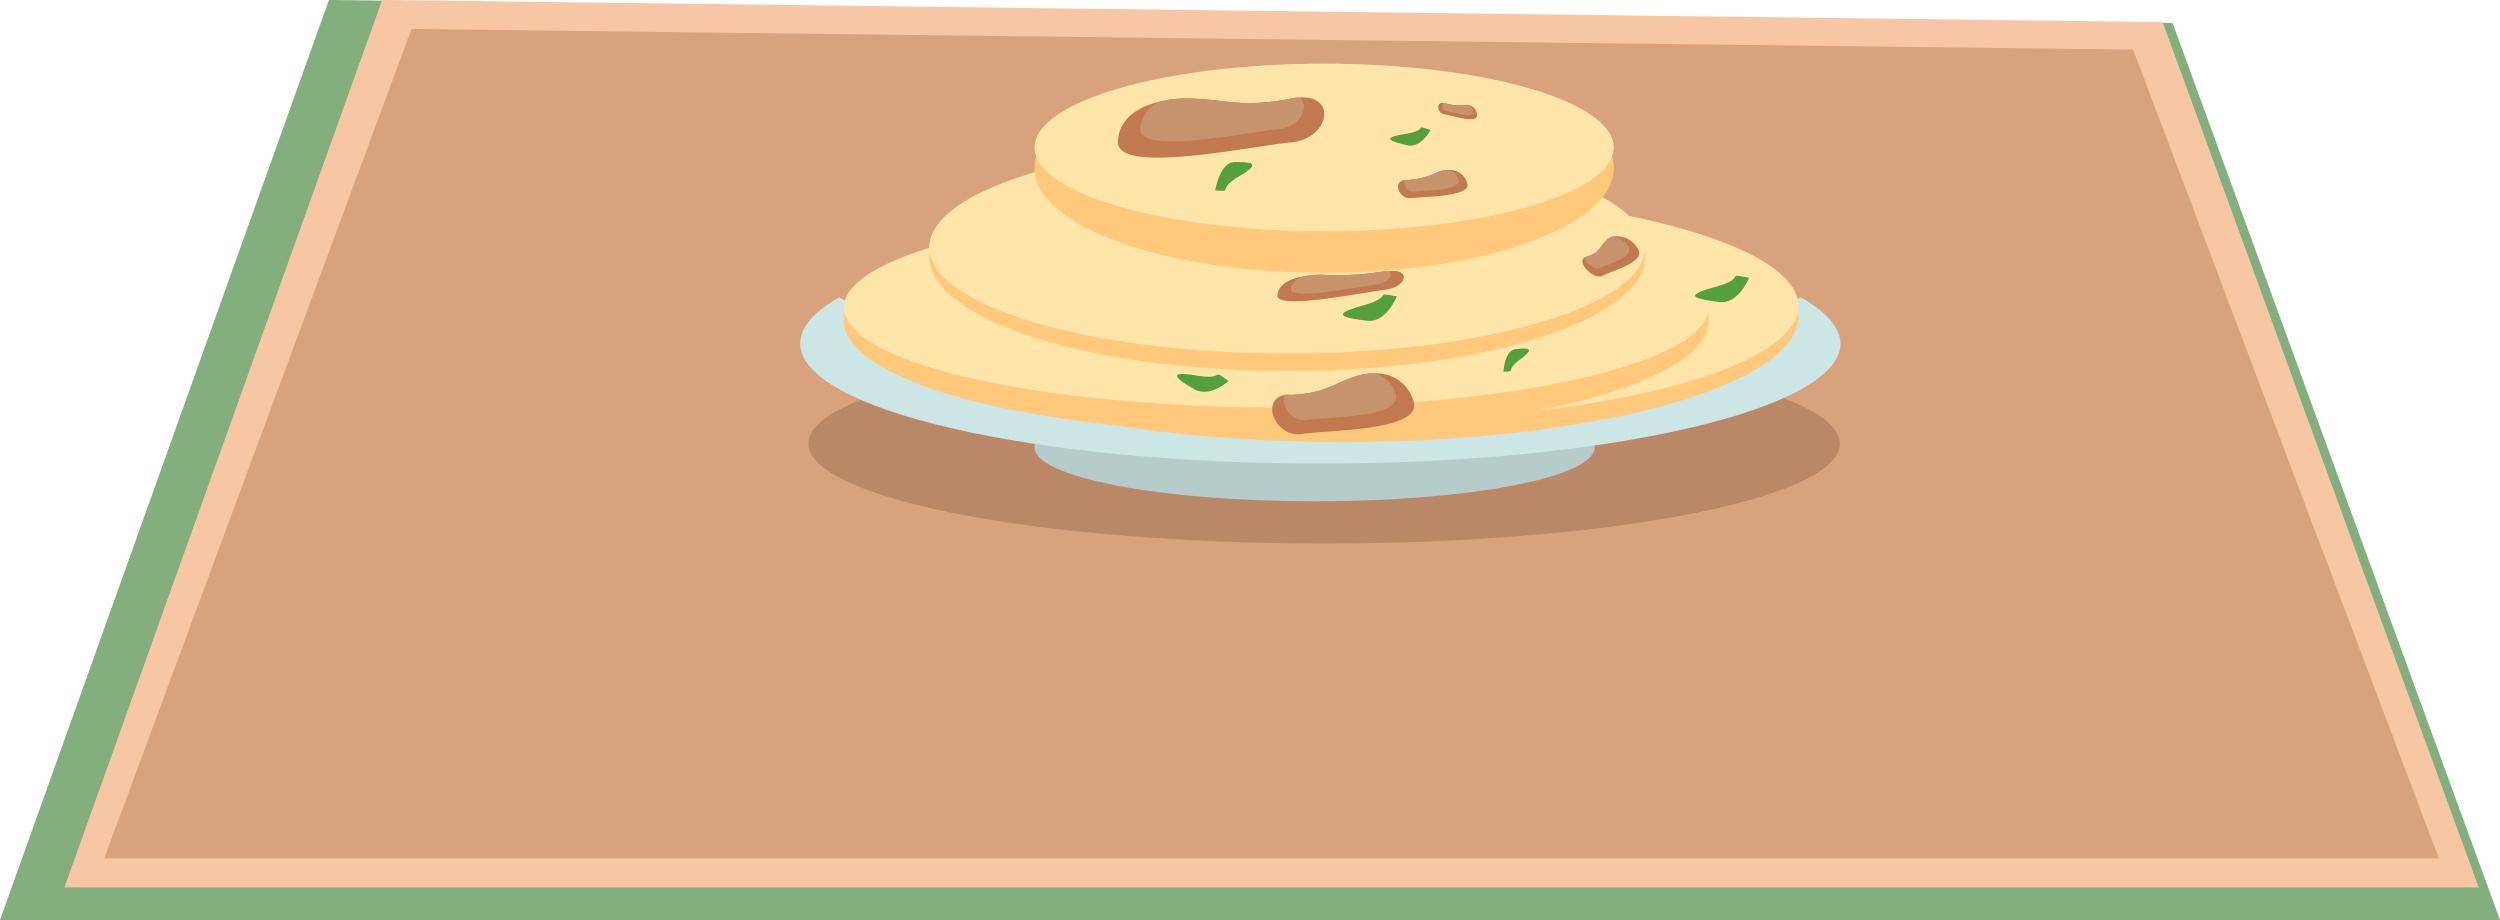 <svg xmlns="http://www.w3.org/2000/svg" viewBox="0 0 145.62 53.59"><defs><style>.cls-1{fill:#82af7d;}.cls-2{fill:#f7c6a4;}.cls-3{fill:#d8a27d;}.cls-4{fill:#ba8867;}.cls-5{fill:#b5cccb;}.cls-6{fill:#cce5e5;}.cls-7{fill:#ffc87a;}.cls-8{fill:#ffe5aa;}.cls-9{fill:#549f3f;}.cls-10{fill:#c3794f;}.cls-11{fill:#c7936d;}</style></defs><title>food-india</title><g id="Calque_2" data-name="Calque 2"><g id="FOOD"><polygon class="cls-1" points="126.55 1.34 19.16 0 0 53.59 145.62 53.59 126.55 1.34"/><polygon class="cls-2" points="144.38 51.69 3.75 51.69 22.26 0 125.97 1.29 144.38 51.69"/><polygon class="cls-3" points="142.06 50 6.07 50 23.97 1.69 124.25 2.89 142.06 50"/><ellipse class="cls-4" cx="77.13" cy="25.84" rx="30.04" ry="5.82"/><path class="cls-5" d="M91.66,24.87c-2.44,1.14-8.28,1.94-15.08,1.94S63.94,26,61.49,24.87c-.79.36-1.23.77-1.23,1.19,0,1.74,7.3,3.14,16.32,3.14s16.31-1.4,16.31-3.14C92.89,25.64,92.46,25.23,91.66,24.87Z"/><path class="cls-6" d="M104.89,17.32c-4.54,2.55-15.37,4.35-28,4.35s-23.48-1.8-28-4.35c-1.47.83-2.28,1.73-2.28,2.68,0,3.89,13.56,7,30.3,7s30.3-3.14,30.3-7C107.18,19.05,106.36,18.15,104.89,17.32Z"/><ellipse class="cls-7" cx="78.22" cy="18.42" rx="26.54" ry="7.33"/><ellipse class="cls-8" cx="78.22" cy="17.83" rx="26.54" ry="6.75"/><ellipse class="cls-7" cx="74.34" cy="18.67" rx="25.19" ry="6.58"/><ellipse class="cls-8" cx="74.34" cy="17.91" rx="25.19" ry="5.82"/><ellipse class="cls-7" cx="74.98" cy="14.92" rx="20.85" ry="6.69"/><ellipse class="cls-8" cx="74.98" cy="14.41" rx="20.85" ry="6.18"/><ellipse class="cls-7" cx="77.13" cy="9.8" rx="16.87" ry="6.09"/><ellipse class="cls-8" cx="77.13" cy="8.59" rx="16.87" ry="4.88"/><path class="cls-9" d="M70.78,11.09s.28-1.65,1.13-1.65,1.69,0,.28.82S71.91,11.18,70.78,11.09Z"/><path class="cls-9" d="M83.33,7.57s-.56,1.09-1.38.89-1.65-.41-.13-.65S82.25,7.23,83.33,7.57Z"/><path class="cls-9" d="M71.56,22.19s-1.08,1-2,.48-1.74-1.11.1-.8S70.44,21.38,71.56,22.19Z"/><path class="cls-9" d="M87.57,21.65s.07-1.24.7-1.31,1.26-.13.28.59S88.41,21.63,87.57,21.65Z"/><path class="cls-9" d="M101.88,16.18s-.61,1.57-1.76,1.41-2.3-.31-.27-.86S100.36,15.88,101.88,16.18Z"/><path class="cls-9" d="M81.36,17.26s-.6,1.57-1.75,1.42-2.31-.31-.28-.87S79.84,17,81.36,17.26Z"/><path class="cls-10" d="M80.61,16.89c-1.43.17-6.16,1.16-6.2.34,0-.59.66-1,1.51-1.13A5.59,5.59,0,0,1,77,16a15.81,15.81,0,0,0,3.55-.19,1.87,1.87,0,0,1,.3,0C82.21,15.6,82,16.73,80.61,16.89Z"/><path class="cls-11" d="M80.11,16.58c-1.13.14-4.88.92-4.91.27,0-.34.28-.59.72-.75A5.59,5.59,0,0,1,77,16a15.81,15.81,0,0,0,3.55-.19,1.87,1.87,0,0,1,.3,0C81.24,15.94,80.93,16.49,80.11,16.58Z"/><path class="cls-10" d="M93.35,16.06c.54-.29,2.68-.82,2-1.65A1.41,1.41,0,0,0,94,13.77a.87.87,0,0,0-.4.22c-.36.36-.39.74-1.14.95L92.3,15C91.81,15.29,92.85,16.33,93.35,16.06Z"/><path class="cls-11" d="M93.23,15.6c.42-.23,2.12-.65,1.57-1.31a1.27,1.27,0,0,0-.85-.52.87.87,0,0,0-.4.22c-.36.36-.39.74-1.14.95L92.3,15C92.36,15.32,92.92,15.77,93.23,15.6Z"/><path class="cls-10" d="M82.25,11.54c.77-.1,3.43-.07,3.22-.85a1.06,1.06,0,0,0-1.08-.79,1.85,1.85,0,0,0-.58.09,4.44,4.44,0,0,1-1.84.49l-.17,0C81.08,10.63,81.53,11.65,82.25,11.54Z"/><path class="cls-11" d="M82.41,11.16c.61-.08,2.72-.05,2.55-.68a.77.77,0,0,0-.57-.58,1.85,1.85,0,0,0-.58.09,4.44,4.44,0,0,1-1.84.49l-.17,0C81.66,10.76,82,11.23,82.41,11.16Z"/><path class="cls-10" d="M84.12,6.65c.44.08,1.89.56,1.91.09a.6.6,0,0,0-.45-.62,1.33,1.33,0,0,0-.34,0A2.59,2.59,0,0,1,84.15,6l-.09,0C83.64,5.94,83.7,6.58,84.12,6.65Z"/><path class="cls-11" d="M84.27,6.47c.35.06,1.51.45,1.52.07a.46.46,0,0,0-.21-.42,1.33,1.33,0,0,0-.34,0A2.59,2.59,0,0,1,84.15,6l-.09,0C83.93,6.12,84,6.43,84.27,6.47Z"/><path class="cls-10" d="M75.81,25.28c1.57-.24,7-.17,6.54-1.86a2.23,2.23,0,0,0-2.27-1.67,3.36,3.36,0,0,0-1.18.19c-1.26.42-1.8,1-3.74,1.06a1.15,1.15,0,0,0-.33,0C73.36,23.32,74.34,25.51,75.81,25.28Z"/><path class="cls-11" d="M76.13,24.46c1.24-.18,5.55-.13,5.17-1.47a1.69,1.69,0,0,0-1.22-1.24,3.36,3.36,0,0,0-1.18.19c-1.26.42-1.8,1-3.74,1.06a1.15,1.15,0,0,0-.33,0C74.56,23.61,75.23,24.6,76.13,24.46Z"/><path class="cls-10" d="M75.21,8.29c-2.34.22-10.09,1.89-10.09,0,0-1.34,1.17-2.1,2.55-2.4a7.06,7.06,0,0,1,1.77-.15c2,.07,3,.55,5.77,0a2.25,2.25,0,0,1,.49-.06C77.92,5.54,77.41,8.09,75.21,8.29Z"/><path class="cls-11" d="M74.43,7.53c-1.85.18-8,1.5-8,0a1.79,1.79,0,0,1,1.23-1.64,7.06,7.06,0,0,1,1.77-.15c2,.07,3,.55,5.77,0a2.25,2.25,0,0,1,.49-.06C76.32,6.19,75.77,7.41,74.43,7.53Z"/></g></g></svg>